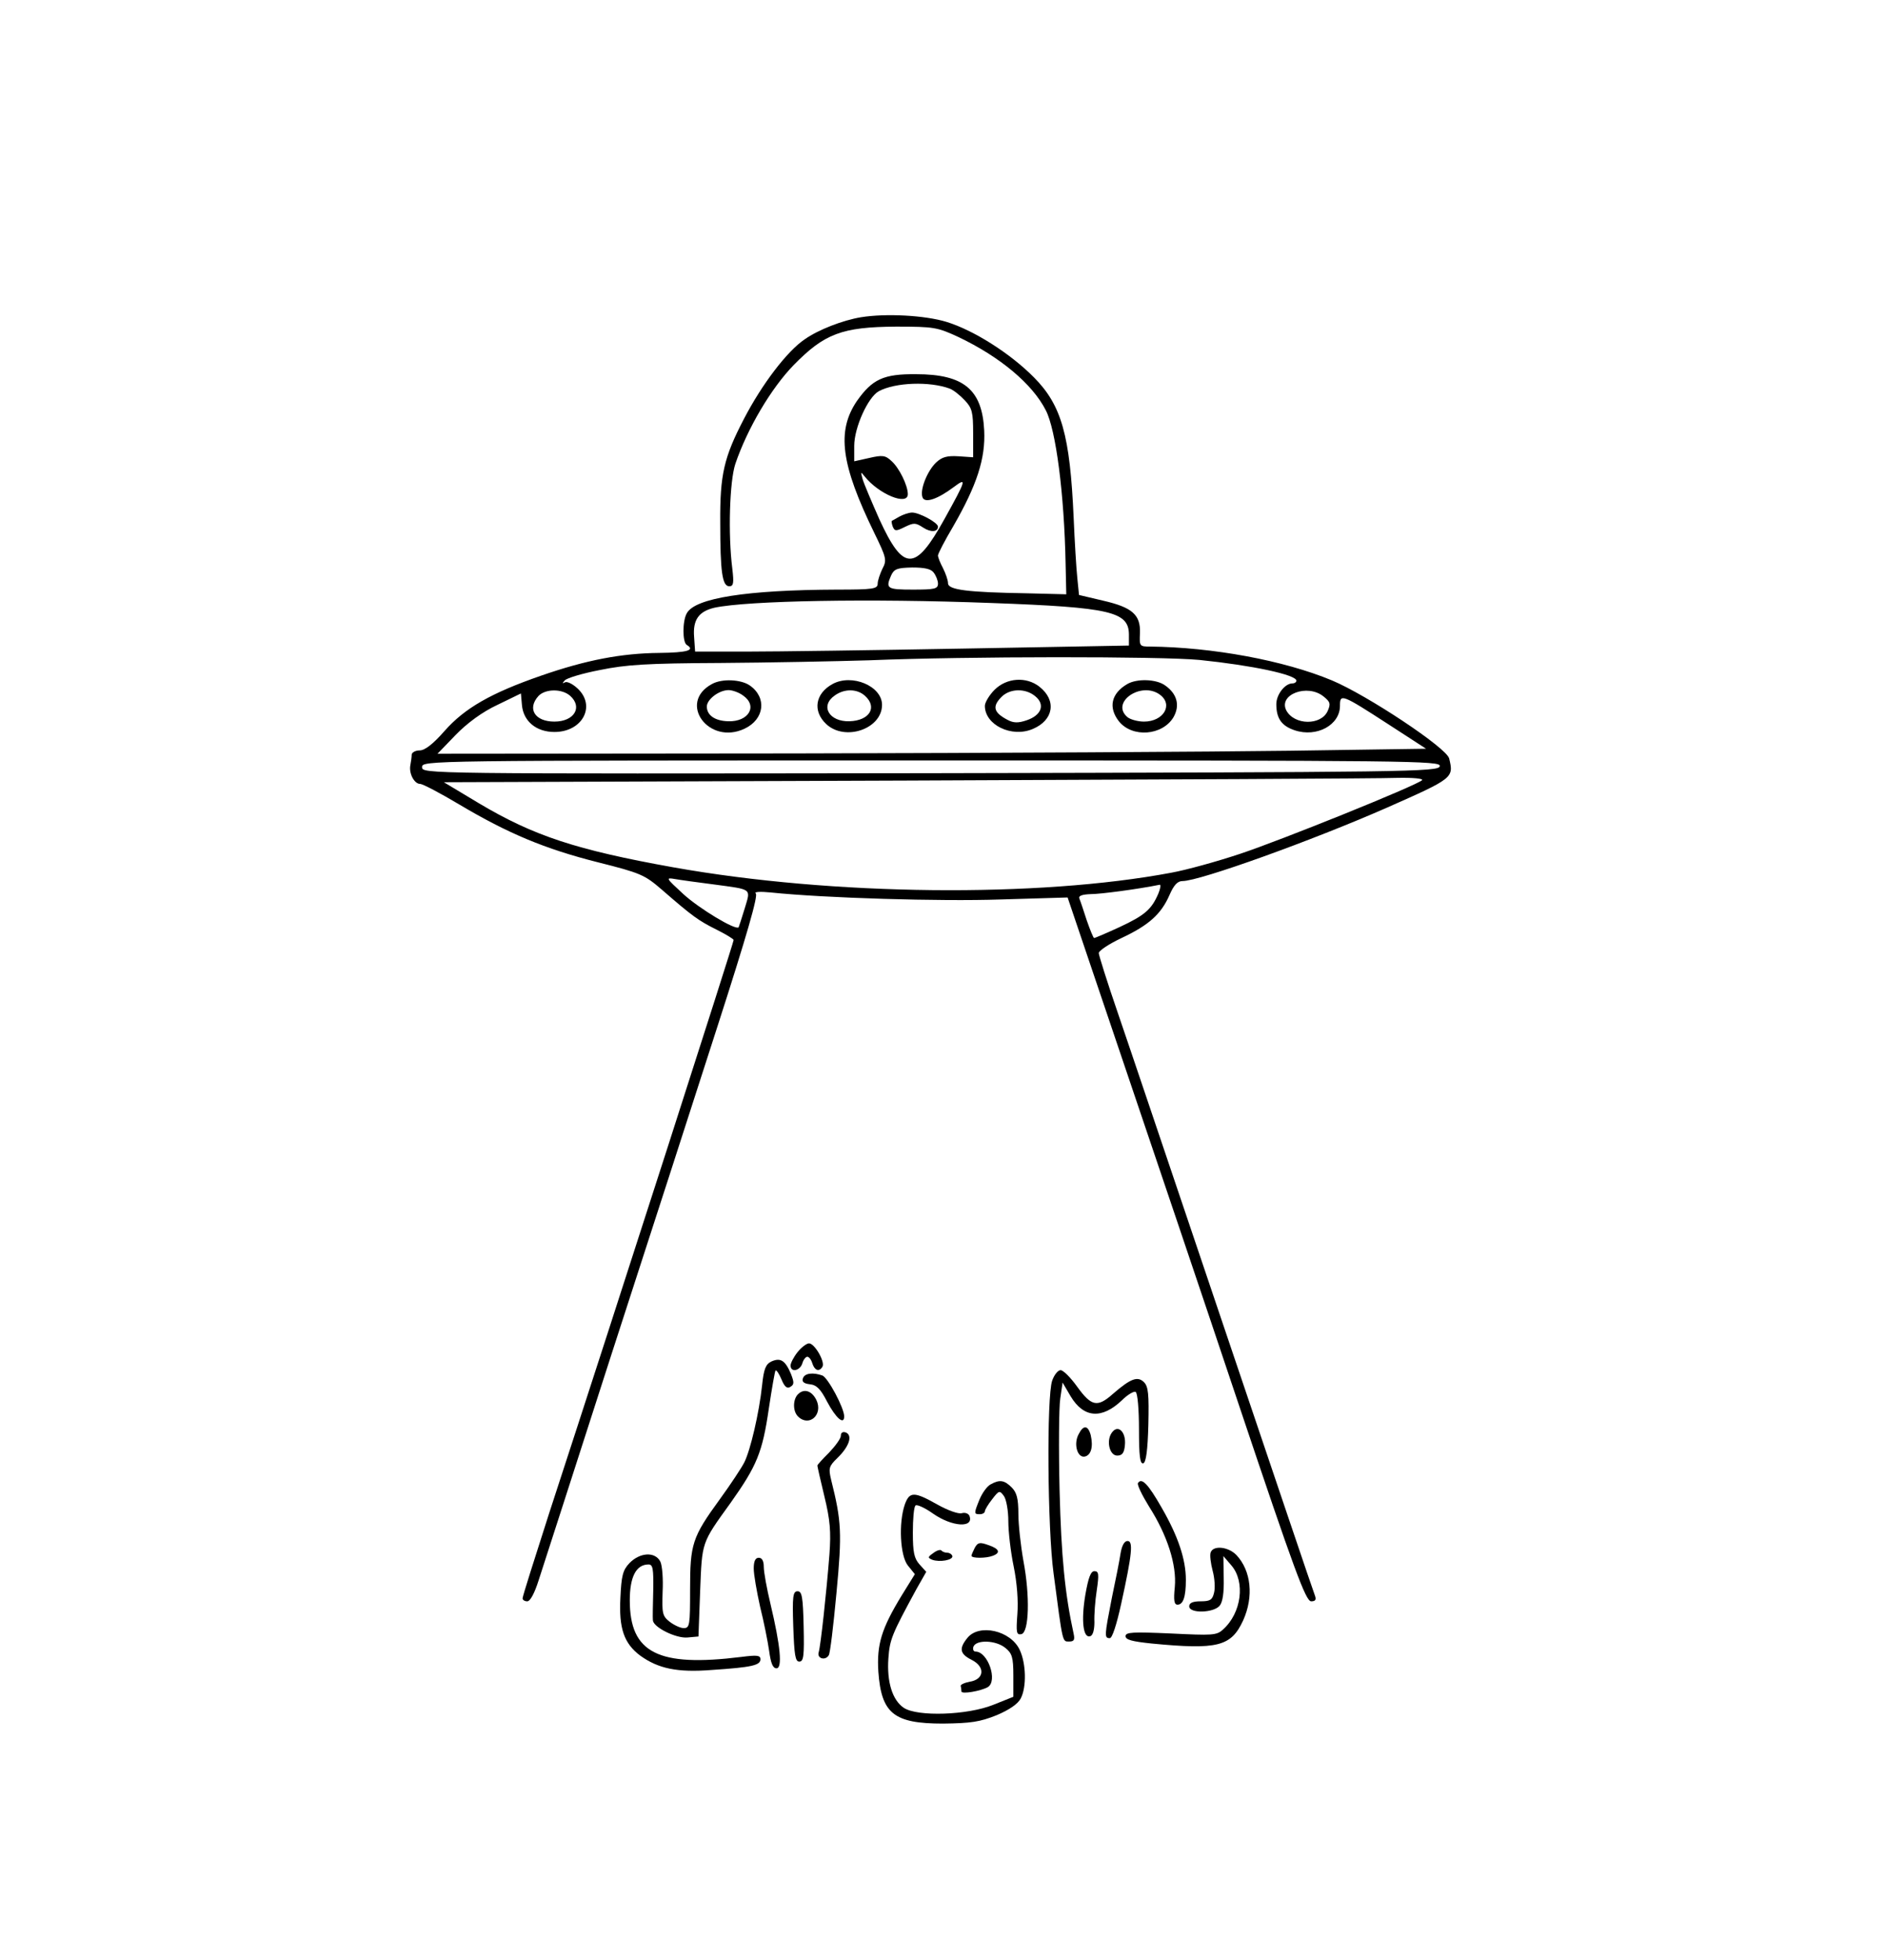 <?xml version="1.0" standalone="no"?>
<!DOCTYPE svg PUBLIC "-//W3C//DTD SVG 20010904//EN"
 "http://www.w3.org/TR/2001/REC-SVG-20010904/DTD/svg10.dtd">
<svg version="1.0" xmlns="http://www.w3.org/2000/svg"
 width="563pt" height="585pt" viewBox="0 0 563 585"
 preserveAspectRatio="xMidYMid meet">

<g transform="translate(0,585) scale(0.1,-0.1)"
fill="#000000" stroke="none">
<path d="M2570 4903 c-54 -9 -127 -37 -168 -66 -52 -35 -127 -133 -181 -237
-60 -115 -72 -167 -71 -310 0 -147 6 -190 27 -190 13 0 14 10 9 53 -13 103 -8
260 9 312 36 106 107 226 174 295 92 94 144 114 306 115 114 0 123 -2 186 -31
124 -59 221 -140 261 -219 30 -58 55 -249 59 -459 l2 -90 -119 3 c-175 3 -234
10 -234 30 0 9 -7 29 -15 45 -8 15 -15 32 -15 38 0 5 20 44 45 86 72 125 97
204 93 287 -6 122 -61 168 -203 168 -98 1 -131 -15 -177 -80 -61 -90 -48 -189
52 -394 36 -74 38 -81 24 -107 -7 -15 -14 -35 -14 -44 0 -16 -13 -18 -122 -18
-268 -1 -424 -25 -448 -71 -13 -23 -13 -86 0 -94 26 -16 2 -23 -82 -24 -112
-1 -218 -21 -353 -68 -150 -52 -228 -97 -288 -165 -34 -39 -59 -58 -74 -58
-13 0 -23 -6 -24 -12 0 -7 -2 -22 -4 -32 -5 -25 12 -56 29 -56 8 0 61 -28 118
-62 143 -85 254 -132 413 -172 127 -32 139 -37 191 -82 92 -80 109 -92 163
-119 28 -14 51 -28 51 -31 0 -8 -340 -1066 -551 -1712 -43 -134 -79 -247 -79
-253 0 -5 6 -9 14 -9 9 0 22 25 34 63 11 34 108 334 215 667 108 333 252 778
320 990 86 267 121 388 113 393 -6 5 14 6 44 3 164 -17 508 -27 686 -21 l201
6 160 -473 c88 -260 248 -733 354 -1050 163 -486 197 -578 213 -578 13 0 16 5
11 18 -4 9 -125 368 -270 797 -145 429 -288 854 -319 944 -31 90 -56 170 -56
176 0 7 30 27 68 45 81 38 118 71 143 128 13 30 24 42 39 42 51 0 387 121 610
219 199 88 200 89 186 147 -8 32 -245 189 -350 233 -144 60 -357 99 -543 101
-31 0 -32 1 -30 40 2 55 -23 77 -110 97 l-72 17 -5 50 c-3 28 -8 110 -11 181
-11 246 -36 335 -118 418 -71 72 -180 141 -261 166 -65 20 -182 26 -256 14z
m265 -213 c11 -4 31 -20 45 -35 22 -23 25 -36 25 -98 l0 -72 -44 3 c-34 2 -49
-2 -67 -19 -26 -25 -49 -82 -40 -104 7 -18 45 -5 93 31 40 30 38 23 -28 -96
-87 -157 -122 -157 -194 0 -23 52 -46 106 -50 120 -6 22 -6 23 6 8 42 -53 129
-89 129 -53 0 26 -26 79 -49 99 -18 17 -27 18 -66 9 l-45 -10 0 46 c0 55 41
145 73 163 50 27 153 30 212 8z m-48 -549 c7 -9 13 -24 13 -33 0 -16 -10 -18
-75 -18 -77 0 -82 3 -65 42 9 20 19 23 63 24 36 0 56 -4 64 -15z m173 -91
c357 -13 410 -26 410 -95 l0 -32 -492 -9 c-271 -5 -563 -9 -648 -9 l-155 0 -3
44 c-4 51 14 76 61 87 99 21 462 28 827 14z m621 -170 c156 -16 289 -44 289
-62 0 -4 -5 -8 -12 -8 -22 0 -48 -33 -48 -62 0 -43 16 -65 55 -78 66 -22 135
16 135 73 0 37 4 36 146 -56 l111 -72 -406 -6 c-223 -3 -887 -7 -1476 -8
l-1069 -1 54 56 c35 36 80 69 125 90 l70 34 3 -34 c4 -49 43 -81 97 -81 84 0
125 78 69 130 -15 14 -32 22 -38 18 -8 -4 -8 -3 0 6 6 7 53 21 105 31 78 16
140 20 359 21 146 1 346 5 445 8 290 12 874 12 986 1z m-1879 -107 c38 -34 12
-77 -47 -77 -58 0 -82 38 -48 76 20 22 70 23 95 1z m2249 -2 c20 -16 22 -22
12 -44 -20 -43 -99 -42 -123 2 -25 48 63 81 111 42z m347 -208 c-3 -17 -85
-18 -1521 -21 -1512 -2 -1517 -2 -1517 18 0 20 6 20 1521 20 1443 0 1520 -1
1517 -17z m-53 -42 c-19 -17 -423 -180 -544 -220 -69 -23 -160 -48 -204 -56
-398 -75 -1011 -69 -1487 16 -290 52 -417 94 -580 191 l-105 63 1380 5 c759 3
1418 6 1465 8 48 1 80 -2 75 -7z m-2115 -311 c118 -16 111 -11 93 -72 -9 -29
-17 -54 -18 -56 -9 -10 -118 56 -165 99 -52 48 -54 50 -25 45 17 -3 68 -10
115 -16z m1328 -27 c-20 -47 -40 -65 -115 -100 -39 -18 -74 -33 -77 -33 -2 0
-12 24 -22 53 -9 28 -19 58 -22 65 -3 8 8 12 34 13 30 0 142 15 206 28 4 0 2
-11 -4 -26z"/>
<path d="M2685 4308 c-11 -6 -21 -12 -23 -13 -1 -1 0 -9 3 -17 6 -14 10 -14
36 -1 27 13 32 13 55 -2 23 -15 44 -13 44 3 0 12 -56 42 -77 42 -10 0 -27 -6
-38 -12z"/>
<path d="M2125 3808 c-103 -56 -9 -184 98 -133 59 28 67 93 15 129 -26 18 -83
21 -113 4z m93 -34 c45 -31 17 -79 -44 -77 -40 1 -64 18 -64 44 0 21 36 49 65
49 11 0 31 -7 43 -16z"/>
<path d="M2485 3808 c-51 -28 -60 -80 -19 -119 56 -53 167 -15 167 57 0 56
-90 94 -148 62z m97 -35 c38 -34 14 -74 -46 -76 -61 -2 -89 46 -44 77 29 21
67 20 90 -1z"/>
<path d="M2969 3791 c-16 -16 -29 -38 -29 -48 0 -57 80 -96 143 -69 62 26 72
85 20 126 -39 31 -98 27 -134 -9z m121 -19 c31 -25 19 -57 -25 -72 -26 -9 -40
-8 -57 1 -42 22 -47 40 -18 69 25 25 71 26 100 2z"/>
<path d="M3365 3808 c-48 -28 -57 -70 -25 -111 40 -50 130 -43 163 12 20 35
11 70 -25 95 -26 19 -84 21 -113 4z m98 -32 c40 -30 10 -80 -48 -80 -18 0 -40
6 -49 13 -53 44 41 109 97 67z"/>
<path d="M2381 1814 c-12 -15 -21 -33 -21 -40 0 -22 28 -16 35 6 3 11 10 20
15 20 5 0 12 -9 15 -20 7 -21 20 -26 30 -10 9 14 -23 70 -40 70 -7 0 -23 -12
-34 -26z"/>
<path d="M2303 1786 c-17 -8 -23 -22 -28 -71 -9 -84 -35 -194 -53 -230 -8 -16
-41 -66 -73 -110 -83 -114 -89 -134 -89 -270 0 -106 -1 -115 -19 -115 -10 0
-29 9 -42 19 -22 17 -23 26 -21 89 2 39 -1 79 -7 91 -16 30 -61 27 -92 -5 -20
-21 -24 -38 -27 -103 -5 -92 11 -137 59 -173 54 -39 111 -51 213 -43 121 8
146 14 146 32 0 12 -10 13 -57 7 -249 -31 -333 12 -333 169 0 70 19 107 56
107 13 0 15 -13 14 -77 -1 -43 -2 -83 -1 -90 2 -21 69 -54 103 -51 l33 3 5
135 c6 149 3 142 91 264 78 110 95 150 114 281 9 60 18 111 20 114 3 2 11 -10
18 -27 9 -22 17 -28 26 -22 12 7 12 13 2 39 -17 40 -31 49 -58 37z"/>
<path d="M3141 1729 c-17 -48 -14 -443 4 -575 28 -213 26 -204 47 -204 14 0
17 5 13 23 -26 119 -37 230 -42 428 -3 125 -2 248 2 274 l7 48 24 -41 c39 -65
93 -69 153 -12 17 17 36 28 41 25 6 -3 10 -54 10 -111 0 -80 3 -105 13 -102 8
3 13 38 15 115 2 91 0 114 -13 127 -19 19 -40 11 -93 -35 -46 -41 -64 -37
-106 21 -20 28 -42 50 -50 50 -8 0 -19 -14 -25 -31z"/>
<path d="M2397 1736 c-4 -10 2 -16 20 -18 21 -2 33 -15 52 -52 26 -49 51 -71
51 -44 0 25 -48 115 -65 122 -28 10 -53 7 -58 -8z"/>
<path d="M2382 1688 c-15 -15 -16 -50 0 -66 33 -33 76 5 55 49 -14 28 -37 35
-55 17z"/>
<path d="M3220 1569 c-16 -29 -4 -71 18 -67 19 4 26 29 18 64 -8 30 -22 31
-36 3z"/>
<path d="M3321 1576 c-20 -23 -10 -71 14 -71 15 0 21 8 23 31 4 38 -19 62 -37
40z"/>
<path d="M2510 1564 c0 -8 -16 -30 -35 -50 -19 -19 -35 -36 -35 -39 0 -2 9
-43 21 -92 17 -70 20 -105 15 -173 -9 -115 -26 -271 -32 -292 -6 -19 20 -26
30 -9 4 5 14 89 23 186 17 180 15 214 -16 338 -8 34 -7 40 19 65 35 34 46 67
25 76 -9 3 -15 0 -15 -10z"/>
<path d="M2957 1419 c-11 -6 -25 -26 -33 -45 -17 -42 -17 -44 1 -44 8 0 15 4
15 9 0 4 10 21 22 36 20 26 22 27 35 9 7 -10 13 -43 13 -75 0 -31 7 -92 16
-135 10 -49 14 -103 11 -142 -4 -55 -3 -63 12 -60 23 5 26 114 6 219 -8 45
-15 108 -15 140 0 46 -5 64 -20 79 -22 22 -36 24 -63 9z"/>
<path d="M3397 1423 c-3 -5 12 -36 33 -70 55 -86 83 -175 77 -240 -4 -40 -2
-53 8 -53 17 0 25 23 25 74 0 61 -23 130 -72 215 -41 72 -60 91 -71 74z"/>
<path d="M2701 1359 c-19 -55 -14 -153 9 -182 l21 -26 -39 -63 c-61 -100 -75
-147 -70 -228 9 -125 46 -155 193 -155 83 1 110 5 160 25 38 16 64 34 72 50
18 34 16 105 -3 145 -27 58 -121 79 -156 36 -26 -32 -23 -48 13 -66 41 -21 37
-58 -6 -65 -16 -3 -29 -9 -27 -13 1 -4 2 -11 2 -16 0 -9 58 1 79 13 30 19 0
106 -37 106 -6 0 -9 7 -6 15 9 21 67 19 95 -4 20 -16 24 -28 24 -82 l0 -64
-60 -24 c-77 -31 -226 -36 -267 -9 -34 23 -51 77 -46 148 4 56 10 71 84 207
l29 51 -20 22 c-16 18 -20 36 -20 95 0 40 3 77 8 81 4 4 28 -7 52 -24 57 -40
123 -44 109 -7 -3 7 -13 11 -23 8 -10 -3 -43 9 -73 26 -69 39 -83 39 -97 0z"/>
<path d="M2910 1230 c-5 -10 -10 -21 -10 -24 0 -8 44 -8 64 0 24 9 19 21 -14
32 -25 9 -31 8 -40 -8z"/>
<path d="M3345 1213 c-3 -21 -15 -81 -26 -133 -22 -113 -23 -120 -6 -120 7 0
20 39 34 103 33 150 36 187 19 187 -10 0 -17 -14 -21 -37z"/>
<path d="M2786 1214 c-17 -12 -17 -14 -3 -20 22 -8 62 -1 60 11 -2 6 -9 10
-15 10 -7 0 -15 3 -18 7 -3 3 -14 0 -24 -8z"/>
<path d="M3614 1216 c-3 -8 0 -32 6 -55 6 -22 8 -52 4 -66 -5 -21 -12 -25 -40
-25 -24 0 -34 -5 -34 -15 0 -22 73 -20 91 2 9 11 13 39 12 82 l-1 66 24 -28
c42 -49 30 -142 -25 -191 -19 -18 -32 -18 -156 -12 -114 5 -135 4 -135 -8 0
-11 20 -16 78 -22 197 -19 237 -9 273 69 32 71 24 148 -20 195 -24 25 -69 30
-77 8z"/>
<path d="M2250 1168 c0 -18 9 -69 19 -114 11 -44 23 -104 27 -132 5 -37 11
-52 22 -52 18 0 12 66 -18 192 -11 46 -20 95 -20 111 0 17 -5 27 -15 27 -10 0
-15 -10 -15 -32z"/>
<path d="M3240 1090 c-13 -77 -7 -132 15 -124 8 3 12 20 12 42 -1 20 2 63 7
95 7 48 6 57 -7 57 -11 0 -18 -19 -27 -70z"/>
<path d="M2368 995 c3 -85 6 -105 18 -105 13 0 15 17 13 105 -2 88 -5 105 -18
105 -14 0 -16 -15 -13 -105z"/>
</g>
</svg>
